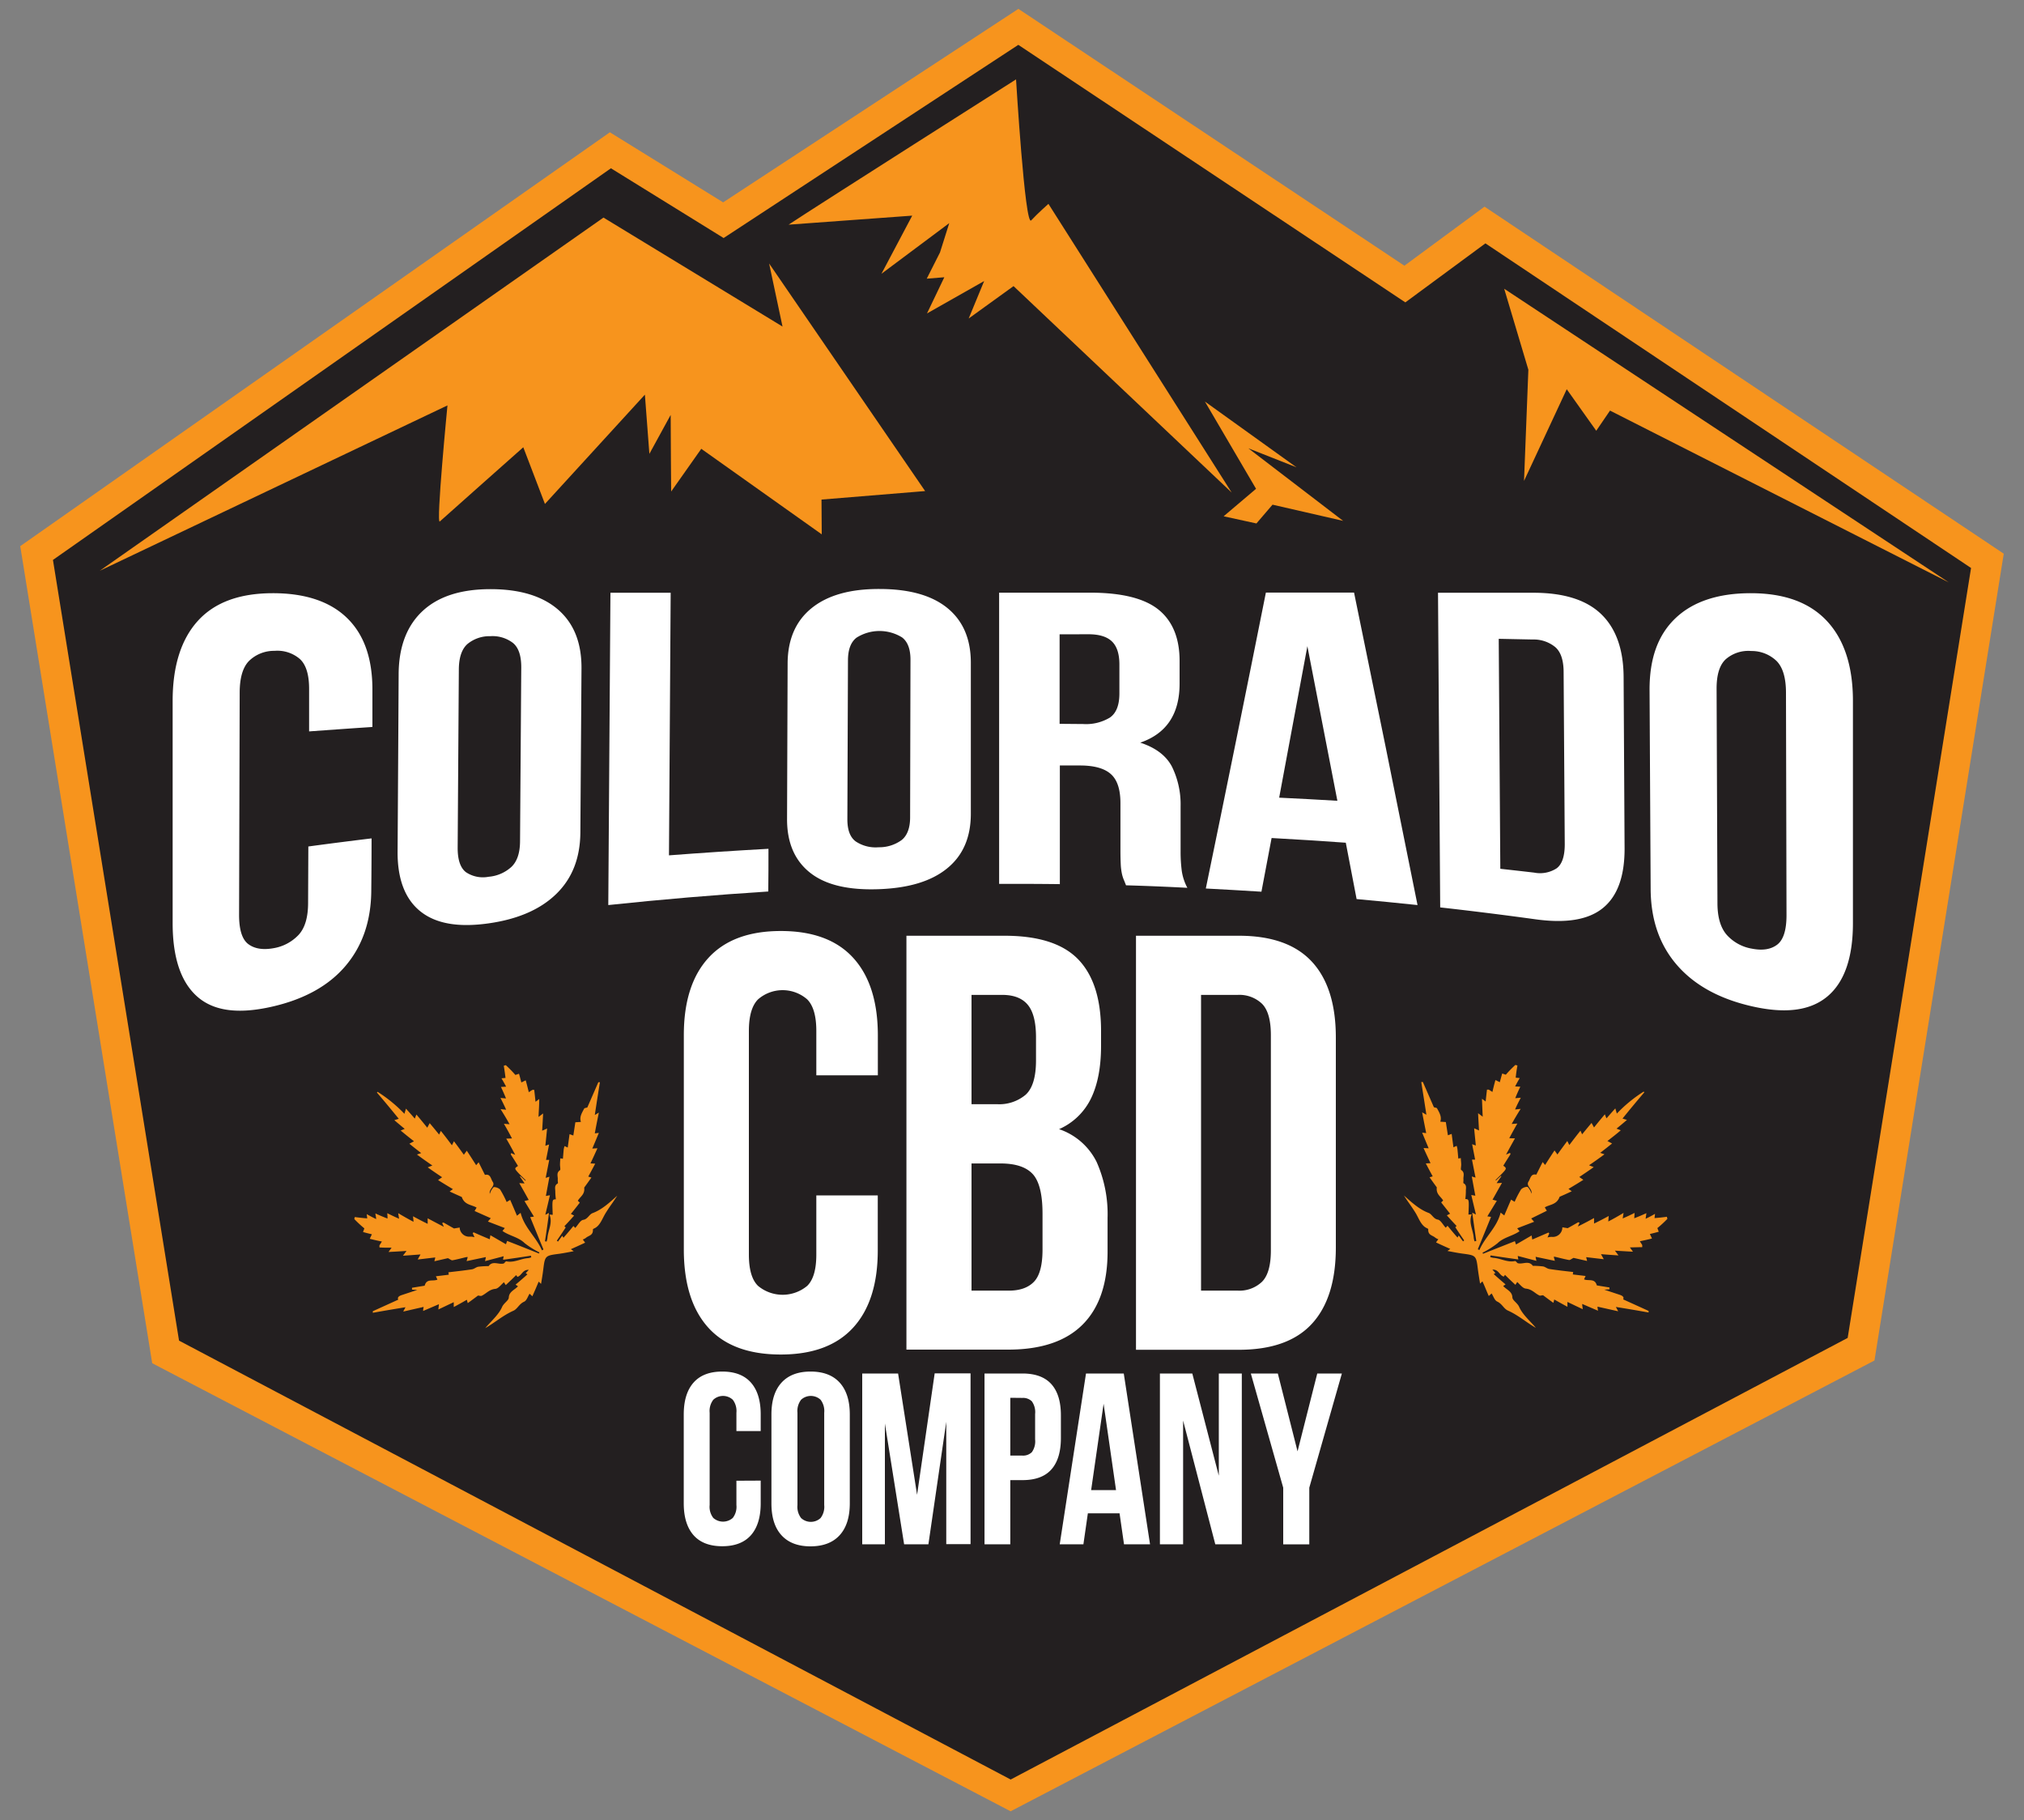 <svg id="Layer_1" data-name="Layer 1" xmlns="http://www.w3.org/2000/svg" viewBox="0 0 500 449.63"><rect x="0" y="0" width="500" height="449.63" fill="#808080" stroke="none"/><defs><style>.cls-1{fill:#f7941d;}.cls-2{fill:#231f20;}.cls-3{fill:#fff;}</style></defs><title>LOGOS</title><polygon class="cls-1" points="37.6 336.76 5 134.92 150.66 32.68 178.64 49.99 251.58 2.19 346.94 65.64 366.73 51.05 495 136.78 463.06 336.09 249.66 447.45 37.6 336.76"/><polygon class="cls-2" points="249.67 439.6 456.44 330.51 486.92 140.31 366.95 60.12 347.17 74.7 251.56 11.08 178.76 58.8 150.92 41.57 13.08 138.32 44.23 331.18 249.67 439.6"/><polygon class="cls-1" points="377.56 91.34 376.49 118.8 387.04 96.15 394.33 106.41 397.73 101.43 481.44 143.88 371.59 71.33 377.56 91.34"/><path class="cls-1" d="M254.74,54.44C253.2,56.12,251,19.61,251,19.61S202.32,50.53,194.81,55.5l30.54-2.23-7.6,14.36L234.5,55.12l-2.29,7.25-3.27,6.47,4.34-.35L229,77.43l14.12-8-3.82,9.25,11.08-8,53.89,51L259,50.36S256.29,52.76,254.74,54.44Z"/><path class="cls-1" d="M228.54,121.31,190,65.09l3.31,15.58L149.08,53.75,24.64,141l85.9-40.85s-2.88,29.58-1.89,28.67,20.62-18.33,20.62-18.33l5.35,14,24.69-27,1.11,14.63,5.26-9.62c0,4.82.12,18.92.12,18.92l7.44-10.55L203,132l-.06-8.59Z"/><polygon class="cls-1" points="297.66 99.2 320.28 115.44 308.39 110.75 331.8 128.67 314.36 124.67 310.38 129.31 302.28 127.54 310.29 120.75 297.66 99.2"/><path class="cls-3" d="M91.79,207.11q0,6.3-.07,12.61c0,7.68-2.15,13.89-6.32,18.84s-10.29,8.34-18.34,10.15-14.13,1.12-18.24-2.44-6.17-9.67-6.17-18.22v-54.9c0-8.56,2.08-15.22,6.25-19.8s10.34-6.8,18.48-6.81,14.29,2.12,18.44,6.21S92,162.68,92,170.36c0,3.07,0,6.15,0,9.22q-7.82.53-15.64,1.1c0-3.5,0-7,0-10.5s-.75-6-2.3-7.4a8.5,8.5,0,0,0-6.24-2,8.85,8.85,0,0,0-6.26,2.45c-1.56,1.55-2.34,4.18-2.35,7.86L59.06,226c0,3.68.76,6.1,2.3,7.24s3.6,1.46,6.19,1a11,11,0,0,0,6.21-3.29c1.56-1.69,2.34-4.29,2.35-7.84l.06-14Q84,208.05,91.79,207.11Z"/><path class="cls-3" d="M98.48,166.68c0-6.81,2-12.09,5.91-15.73s9.5-5.41,16.8-5.41,12.89,1.74,16.74,5.11,5.76,8.18,5.72,14.48l-.28,40.52c-.05,6.3-2,11.32-5.93,15.16s-9.51,6.28-16.81,7.3-12.86.12-16.7-2.91-5.75-8-5.71-14.8Q98.36,188.55,98.48,166.68Zm14.58,42.79q0,4.44,2.06,6a7.53,7.53,0,0,0,5.59,1.12,9.51,9.51,0,0,0,5.62-2.43c1.41-1.34,2.12-3.44,2.14-6.33l.3-43q0-4.32-2.05-6a8.29,8.29,0,0,0-5.6-1.67,8.54,8.54,0,0,0-5.63,1.92q-2.11,1.86-2.14,6.3Z"/><path class="cls-3" d="M150.8,146.42h14.88l-.42,64.88q12.28-.94,24.58-1.62c0,3.52,0,7-.05,10.55q-19.8,1.26-39.52,3.35Q150.54,185,150.8,146.42Z"/><path class="cls-3" d="M194.57,164q0-8.94,5.89-13.74t16.79-4.76q11,0,16.77,4.69t5.81,13.41q0,18.72,0,37.43,0,8.75-5.87,13.5c-3.91,3.19-9.54,4.87-16.9,5.13s-13-1-16.85-4-5.81-7.45-5.78-13.4Zm14.76,38.39c0,2.64.68,4.47,2.09,5.49a8.85,8.85,0,0,0,5.64,1.42,9.36,9.36,0,0,0,5.65-1.76c1.4-1.1,2.11-3,2.12-5.57l.09-39c0-2.62-.69-4.45-2.08-5.51a10.61,10.61,0,0,0-11.24.06c-1.41,1.08-2.11,2.94-2.12,5.58Z"/><path class="cls-3" d="M278.17,218.7c-.19-.48-.37-.94-.55-1.36a8.58,8.58,0,0,1-.48-1.56,14.56,14.56,0,0,1-.28-2.38c-.05-1-.07-2.17-.07-3.62l0-11.36q0-5.05-2.33-7.16c-1.54-1.4-4-2.13-7.48-2.16l-5.16,0,0,29.31q-7.49-.09-15-.06,0-36,0-71.94h22.46q11.64,0,16.86,4.15c3.48,2.78,5.24,7,5.26,12.6,0,1.91,0,3.82,0,5.73q0,11.24-9.72,14.57c3.81,1.24,6.41,3.22,7.83,5.92a21.17,21.17,0,0,1,2.14,9.78c0,3.75,0,7.49,0,11.24a36.55,36.55,0,0,0,.29,4.75,12.85,12.85,0,0,0,1.38,4.17Q285.8,218.92,278.17,218.7Zm-16.41-62q0,11.06,0,22.11l5.84.05a11.37,11.37,0,0,0,6.57-1.59q2.37-1.62,2.36-6c0-2.38,0-4.75,0-7.13,0-2.61-.62-4.51-1.85-5.69s-3.14-1.76-5.76-1.77Z"/><path class="cls-3" d="M350.18,223.58q-7.51-.79-15.05-1.48-1.33-7-2.67-13.92-9.16-.66-18.33-1.16-1.26,6.64-2.51,13.26-6.87-.43-13.74-.79,7.47-36.17,14.84-73.1l21.78,0Q342.31,184.26,350.18,223.58ZM316,197.05q7.18.34,14.38.77-3.72-19.24-7.41-38.19Q319.47,178.47,316,197.05Z"/><path class="cls-3" d="M355.24,146.43l23.54,0c7.48,0,13.06,1.73,16.74,5.25s5.53,8.74,5.57,15.54l.24,42.45c0,6.8-1.74,11.71-5.36,14.65s-9.17,3.81-16.64,2.78q-11.76-1.62-23.55-2.94Zm15,11.38.39,56.81c2.8.31,5.6.62,8.39.95a7.53,7.53,0,0,0,5.53-1.07q2-1.5,2-5.94-.14-21.24-.28-42.48,0-4.44-2.07-6.23a8.37,8.37,0,0,0-5.55-1.87Z"/><path class="cls-3" d="M407.5,170.32c0-7.67,2.08-13.47,6.38-17.58s10.53-6.21,18.67-6.2,14.39,2.22,18.71,6.81,6.48,11.24,6.48,19.8v54.9c0,8.55-2.13,14.66-6.39,18.17s-10.41,4.21-18.47,2.39-14.25-5.21-18.57-10.17-6.5-11.19-6.54-18.85Zm16.77,52.77c0,3.55.8,6.18,2.35,7.91a10.76,10.76,0,0,0,6.22,3.36c2.59.5,4.65.17,6.19-1s2.31-3.64,2.3-7.32q-.06-27.45-.13-54.91c0-3.68-.79-6.31-2.34-7.86a8.88,8.88,0,0,0-6.26-2.45,8.5,8.5,0,0,0-6.24,2c-1.55,1.4-2.32,3.86-2.3,7.4Z"/><path class="cls-3" d="M187.92,365.76v5.61q0,5.11-2.4,7.86c-1.61,1.83-4,2.74-7.1,2.74s-5.5-.91-7.1-2.74-2.41-4.45-2.41-7.86V349.42q0-5.12,2.41-7.86t7.1-2.74c3.13,0,5.49.91,7.1,2.74s2.4,4.45,2.4,7.86v4.1h-6V349a4.59,4.59,0,0,0-.9-3.22,3.55,3.55,0,0,0-4.81,0,4.59,4.59,0,0,0-.9,3.22v22.79a4.47,4.47,0,0,0,.9,3.19,3.63,3.63,0,0,0,4.81,0,4.47,4.47,0,0,0,.9-3.19v-6Z"/><path class="cls-3" d="M190.57,349.42q0-5.12,2.49-7.86c1.67-1.83,4.06-2.74,7.19-2.74s5.53.91,7.19,2.74,2.49,4.45,2.49,7.86v21.95q0,5.11-2.49,7.86T200.25,382c-3.13,0-5.52-.91-7.19-2.74s-2.49-4.45-2.49-7.86ZM197,371.79a4.59,4.59,0,0,0,.9,3.22,3.55,3.55,0,0,0,4.81,0,4.59,4.59,0,0,0,.9-3.22V349a4.59,4.59,0,0,0-.9-3.22,3.55,3.55,0,0,0-4.81,0A4.59,4.59,0,0,0,197,349Z"/><path class="cls-3" d="M226.55,369.26l4.35-30h8.86v42.19h-6V351.23l-4.41,30.26h-6l-4.75-29.84v29.84H213V339.3h8.86Z"/><path class="cls-3" d="M252.58,339.3q4.8,0,7.16,2.65t2.34,7.78v5.48q0,5.13-2.34,7.78t-7.16,2.65h-3v15.85h-6.37V339.3Zm-3,6v14.28h3a3.1,3.1,0,0,0,2.32-.84,4.58,4.58,0,0,0,.81-3.14V349.3a4.56,4.56,0,0,0-.81-3.13,3.1,3.1,0,0,0-2.32-.84Z"/><path class="cls-3" d="M284.1,381.49h-6.43l-1.1-7.65h-7.83l-1.1,7.65h-5.85l6.49-42.19h9.33Zm-14.55-13.38h6.15l-3.07-21.34Z"/><path class="cls-3" d="M292.27,350.93v30.56h-5.73V339.3h8l6.55,25.25V339.3h5.68v42.19h-6.55Z"/><path class="cls-3" d="M317,367.51,309,339.3h6.67l4.87,19.23,4.87-19.23h6.08l-8.05,28.21v14H317Z"/><path class="cls-3" d="M216.84,295.3v13.59q0,12.42-6.07,19.07t-17.89,6.65Q181,334.61,175,328t-6.07-19.07V255.71q0-12.42,6.07-19.07t17.9-6.65q11.84,0,17.89,6.65t6.07,19.07v9.93h-15.2V254.69c0-3.71-.75-6.31-2.26-7.82a9.24,9.24,0,0,0-12.13,0c-1.51,1.51-2.27,4.11-2.27,7.82v55.23q0,5.55,2.27,7.74a9.49,9.49,0,0,0,12.13,0q2.26-2.19,2.26-7.74V295.3Z"/><path class="cls-3" d="M248.18,231.16q12.56,0,18.19,5.85T272,254.69v3.65q0,7.89-2.48,13a15.84,15.84,0,0,1-7.89,7.6,16.1,16.1,0,0,1,9.28,8.11,31.75,31.75,0,0,1,2.7,13.81v8.33q0,11.83-6.14,18t-18.26,6.21H223.92V231.16ZM240,245.77v27h6.29a10.12,10.12,0,0,0,7.08-2.33q2.56-2.34,2.56-8.48v-5.7q0-5.55-2-8t-6.21-2.49Zm0,41.64v31.42h9.21q4.1,0,6.21-2.19t2.12-7.89v-8.92q0-7.15-2.41-9.79c-1.61-1.75-4.26-2.63-8-2.63Z"/><path class="cls-3" d="M280.63,231.16h25.42q12.12,0,18.05,6.43T330,256.44v51.72q0,12.42-5.91,18.85t-18.05,6.43H280.63Zm16.07,14.61v73.06h9.06a8.1,8.1,0,0,0,6-2.19q2.19-2.19,2.19-7.75V255.71q0-5.55-2.19-7.75a8.1,8.1,0,0,0-6-2.19Z"/><path class="cls-1" d="M113.55,303.16a2.35,2.35,0,0,0,2.59,2.33,3.48,3.48,0,0,1,1.08.15c-.11-.25-.27-.63-.44-1l.2-.22c1.28.57,2.59,1.13,4,1.72l.16-1,3.85,2.23.28-.82c2.61,1,5.24,2.06,7.86,3.11l.13-.27a20.44,20.44,0,0,1-3.66-2.3c-1.55-1.51-3.73-1.77-5.47-3l.58-.72-4.18-1.61.71-.82-4-1.78.5-.84c-1.2-.73-3-.63-3.66-2.62-.7-.31-1.76-.79-3-1.36l.81-.58c-1.19-.71-2.36-1.42-3.67-2.24.47-.34.72-.51,1-.7-1.15-.77-2.27-1.53-3.56-2.44l1.15-.46c-1.26-.87-2.46-1.71-3.81-2.71l1.05-.36c-.94-.73-1.86-1.45-2.92-2.31l1.14-.61c-1.09-.85-2.13-1.68-3.29-2.65l1-.41c-.85-.7-1.63-1.35-2.57-2.15l1.1-.34c-1.8-2.22-3.59-4.38-5.4-6.49l.17-.17a34.83,34.83,0,0,1,6.63,5.43c.13-.46.24-.8.38-1.28.78.86,1.46,1.64,2.18,2.46.12-.3.21-.56.4-1,.95,1.12,1.8,2.15,2.68,3.25.16-.3.32-.61.6-1.12.85,1,1.57,1.88,2.33,2.82l.42-.91c1,1.23,1.84,2.35,2.74,3.55.11-.21.25-.48.5-1,.88,1.16,1.64,2.21,2.45,3.34l.72-1c.81,1.22,1.55,2.37,2.32,3.59.12-.16.28-.34.61-.73l1.56,3.12c1.38-.33,1.42.95,1.91,1.69.75,1.12-1,1.71-.71,3a5.1,5.1,0,0,1,.36-.87c.2-.3.5-.83.69-.81a2.33,2.33,0,0,1,1.5.6,24.16,24.16,0,0,1,1.61,3.09l.87-.53c.57,1.29,1.11,2.57,1.68,3.91.23-.17.46-.36.9-.71.91,3.67,3.84,5.95,5.26,9.26l.39-.2c-1.09-2.63-2.16-5.27-3.28-8l.92-.13c-.78-1.28-1.52-2.51-2.34-3.84l1.05-.28c-.75-1.36-1.48-2.67-2.33-4.15l1.31.07-1.15-1.7.09-.11,1.25,1.15.1-.1c-.72-.74-1.5-1.43-2.17-2.21s-.48-.83.25-1.34c-.59-1-1.18-1.91-1.78-2.85l.09-.33,1,.43c-.83-1.57-1.47-2.74-2.21-4l1.42-.05c-.64-1.22-1.25-2.35-2-3.62l1.4.11c-.7-1.26-1.39-2.42-2.22-3.73l1.38.15c-.45-1-.9-1.93-1.41-2.91l1.37.12c-.4-1-.8-1.9-1.25-2.84l1.28-.07c-.37-.71-.73-1.36-1.15-2.06l1-.1c-.13-1.08-.27-2.07-.43-3l.5-.15a30.33,30.33,0,0,1,2.37,2.42l.89-.3c.21.71.4,1.41.58,2.15l1.08-.53c.28,1,.52,1.94.76,2.94l.89-.58.45,0c.12,1,.23,2,.32,2.94l.92-.68c0,1.53-.11,2.92-.18,4.43l1.14-.86c-.08,1.52-.15,2.86-.24,4.26l1.22-.54c-.14,1.47-.28,2.84-.43,4.26l.92-.32c-.25,1.29-.49,2.51-.75,3.81l.79,0c-.29,1.48-.58,2.93-.88,4.44l.93-.28c-.3,1.63-.58,3.15-.88,4.75l1-.18c-.36,1.55-.7,3-1.14,4.83l.91-.46c-.32,2.45-.63,4.73-1,7l.41.08a5.27,5.27,0,0,0,.21-.85c.13-1.92,1.35-3.75.5-5.82l.8.06c-.15-3.79-.15-3.78.78-3.84a15.48,15.48,0,0,1-.14-1.91c0-.68-.31-1.5.6-2,.11,0,0-.6,0-.91.1-.79-.45-1.68.56-2.36.17-.11,0-.89,0-1.37s.05-1,.08-1.56l.64.1c.07-.84.13-1.63.21-2.41a7.11,7.11,0,0,1,.19-.72l.79.36c.16-1.13.29-2.17.45-3.31l.93.34c.18-1.14.34-2.19.5-3.27l1.38-.09c-.43-1.22.26-2.25.8-3.29.08-.16.47-.17.78-.28.87-2,1.8-4.13,2.72-6.23h.39q-.63,3.88-1.26,8.09l1-.6c-.37,1.8-.69,3.42-1,5.14l1-.12c-.55,1.33-1.06,2.56-1.62,3.87l1.27-.07c-.59,1.31-1.14,2.5-1.72,3.74l1.17.06c-.6,1.13-1.13,2.13-1.72,3.2l.78.23c-.66.95-1.29,1.81-1.78,2.49.22,1.7-1,2.21-1.58,3.25l.49.46c-.7.92-1.41,1.82-2.2,2.79l.8.41c-.82.93-1.58,1.76-2.4,2.63l.32.3c-.72,1.1-1.45,2.19-2.19,3.26l.28.24,1.06-1.45.29.5c.84-.95,1.65-1.9,2.47-2.91l.45.48c.66-.7,1.26-1.92,2-2,1.08-.18,1.45-1.35,2.26-1.65,2.37-.88,4.25-2.66,6.11-4.31-.4.61-.8,1.23-1.22,1.83-.56.78-1.1,1.58-1.62,2.42-.85,1.35-1.38,3.19-2.84,3.83-.13.05-.33.18-.33.25.1,1.53-1.08,1.49-1.75,2.1a3.05,3.05,0,0,1-.75.39l.58.78c-1.16.55-2.28,1.06-3.53,1.61l.71.5c-1.32.25-2.45.48-3.6.64-3.48.45-3.5.47-3.93,3.9-.14,1.14-.33,2.26-.54,3.53l-.59-.56c-.5,1.22-1,2.37-1.56,3.62l-.69-.63c-.47.76-.71,1.72-1.4,2-1.21.57-1.59,1.76-2.6,2.21-2.63,1.18-4.55,2.91-6.94,4.29l.45-.53c1.32-1.47,2.92-2.93,3.69-4.67.43-1,1.64-1.61,1.67-2.35.06-1.46,1.41-1.87,2.27-2.78l-.6-.41c1-.83,1.94-1.65,2.94-2.55l-.43-.28c.19-.21.43-.46.75-.82-1.55-.1-1.7,1.4-2.8,1.73-.09-.12-.2-.28-.32-.43-.82.82-1.64,1.6-2.56,2.46-.21-.32-.34-.54-.45-.71-.7.59-1.37,1.57-2.12,1.64-1.54.15-2.24,1.18-3.38,1.71-.18.09-.48,0-.9-.06-.68.51-1.53,1.15-2.54,1.87-.1-.37-.16-.59-.22-.83-1,.58-2,1.15-3.24,1.8v-1.2l-3.8,1.8c.06-.55.1-.87.14-1.3l-3.9,1.67c0-.44.09-.73.12-1L99.61,324l.56-1.07c-2.79.45-5.49.91-8.07,1.37l0-.39,6.28-2.85c-.28-.59.21-.92.88-1.14l3.81-1.26-1.29-.09c0-.15,0-.3,0-.45l3.13-.51c.49-1.86,2-1,3.15-1.5l-.38-.83,3.16-.38c0-.16,0-.36-.08-.6,1.94-.23,3.89-.44,5.85-.74.54-.08,1-.55,1.57-.64a21.47,21.47,0,0,1,2.53-.15c1-1.45,2.56-.25,3.78-.67.19-.16.45-.55.6-.51,1.9.41,3.59-.69,5.4-.79a5.15,5.15,0,0,0,.75-.19l-.09-.41c-2.25.35-4.53.68-6.86,1,0-.3.09-.57.14-.87l-4.6,1.21.2-1-4.76,1c.12-.41.19-.68.27-1a1.16,1.16,0,0,0-.31,0c-1.16.27-2.3.58-3.44.79-.28.05-.59-.25-1.14-.52l-3.34.76c.11-.45.17-.7.22-.94l-4.34.51.69-1.25c-1.41.11-2.77.21-4.34.31.43-.56.63-.83.89-1.18-1.5.1-2.89.18-4.45.26l.76-1.06c-1.07,0-2.08,0-3-.06l0-.52.6-.94c-1-.2-2-.42-3-.68.23-.47.37-.77.53-1.11-.73-.17-1.45-.35-2.19-.56.16-.42.24-.66.33-.9a28.59,28.59,0,0,1-2.47-2.29c0-.17.07-.34.11-.51.92.13,1.9.24,3.07.33l-.13-1.05c.84.48,1.48.81,2.33,1.22,0-.34-.1-.71-.19-1.39,1.1.51,2,.88,3,1.26,0-.29,0-.68-.07-1.32,1,.49,1.91.93,2.93,1.37-.06-.36-.11-.69-.22-1.38,1.29.78,2.48,1.45,3.78,2.13,0-.38-.06-.73-.12-1.36,1.23.67,2.37,1.26,3.62,1.87,0-.39,0-.74,0-1.37,1.28.69,2.48,1.32,4,2.1l-.42-.94.34-.11c1,.56,1.94,1.11,2.59,1.46l1.35-.22Z"/><path class="cls-1" d="M385.93,303.18l1.35.22c.64-.35,1.62-.9,2.58-1.46l.35.11c-.12.27-.25.54-.42.94,1.55-.78,2.76-1.41,4-2.1,0,.63,0,1,0,1.37,1.25-.61,2.4-1.2,3.62-1.87-.05.63-.08,1-.11,1.36,1.3-.68,2.49-1.35,3.78-2.13-.11.69-.16,1-.22,1.38,1-.44,2-.88,2.93-1.37,0,.64-.06,1-.07,1.32,1-.38,1.86-.75,3-1.26-.09.68-.15,1.05-.19,1.39.85-.41,1.49-.74,2.32-1.22-.06.57-.1.88-.12,1.05,1.17-.09,2.15-.2,3.07-.33,0,.17.07.34.11.51a27.33,27.33,0,0,1-2.48,2.29l.34.9c-.75.21-1.46.39-2.19.56.15.34.3.64.52,1.11-1,.26-2,.48-3,.68.2.31.4.62.59.94,0,.17,0,.34,0,.52-1,0-2,.05-3.05.06l.76,1.06c-1.57-.08-2.95-.16-4.46-.26l.89,1.18c-1.57-.1-2.92-.2-4.33-.31l.69,1.25-4.35-.51.23.94-3.35-.76c-.54.27-.86.57-1.13.52-1.15-.21-2.29-.52-3.44-.79a1.19,1.19,0,0,0-.32,0c.08.29.16.56.28,1l-4.77-1c.05.25.1.52.21,1l-4.6-1.21c0,.3.09.57.14.87-2.33-.33-4.61-.66-6.87-1,0,.14-.06.27-.08.41a4.85,4.85,0,0,0,.75.19c1.8.1,3.49,1.2,5.4.79.15,0,.41.35.6.51,1.21.42,2.73-.78,3.78.67a21.3,21.3,0,0,1,2.52.15c.54.09,1,.56,1.58.64,1.95.3,3.91.51,5.85.74,0,.24-.06.44-.08.6l3.16.38c-.18.38-.28.61-.39.83,1.11.49,2.66-.36,3.16,1.5l3.12.51,0,.45-1.29.09,3.8,1.26c.68.22,1.17.55.88,1.14l6.28,2.85c0,.13,0,.26,0,.39-2.58-.46-5.28-.92-8.08-1.37.11.2.26.5.57,1.07l-5.11-1.14c0,.27.07.56.13,1-1.36-.57-2.61-1.11-3.91-1.67,0,.43.08.75.14,1.3-1.39-.65-2.58-1.22-3.79-1.8v1.2c-1.2-.65-2.22-1.22-3.25-1.8-.06.24-.12.46-.22.83-1-.72-1.86-1.36-2.53-1.87-.42,0-.72.15-.9.06-1.14-.53-1.84-1.56-3.38-1.71-.75-.07-1.42-1-2.12-1.64l-.45.71c-.93-.86-1.75-1.64-2.57-2.46l-.31.43c-1.1-.33-1.26-1.83-2.81-1.73l.75.82-.42.28c1,.9,1.94,1.72,2.93,2.55l-.59.41c.86.91,2.21,1.32,2.27,2.78,0,.74,1.24,1.38,1.67,2.35.76,1.74,2.36,3.2,3.69,4.67l.44.53c-2.39-1.38-4.3-3.11-6.93-4.29-1-.45-1.39-1.64-2.61-2.21-.68-.32-.92-1.28-1.39-2l-.7.63c-.56-1.25-1-2.4-1.56-3.62l-.59.56c-.2-1.27-.39-2.39-.54-3.53-.42-3.43-.44-3.45-3.92-3.9-1.15-.16-2.28-.39-3.6-.64l.7-.5c-1.24-.55-2.37-1.06-3.52-1.61.24-.34.39-.54.57-.78a3.25,3.25,0,0,1-.75-.39c-.66-.61-1.85-.57-1.74-2.1,0-.07-.21-.2-.33-.25-1.47-.64-2-2.48-2.84-3.83-.52-.84-1.07-1.64-1.62-2.42-.43-.6-.83-1.22-1.23-1.83,1.87,1.65,3.75,3.43,6.11,4.31.81.3,1.19,1.47,2.27,1.65.7.11,1.3,1.33,1.95,2,.15-.15.32-.33.45-.48.83,1,1.64,2,2.47,2.91l.3-.5c.39.54.72,1,1.06,1.45l.28-.24c-.74-1.07-1.47-2.16-2.19-3.26l.32-.3c-.82-.87-1.58-1.7-2.41-2.63l.8-.41c-.79-1-1.49-1.87-2.2-2.79l.49-.46c-.57-1-1.8-1.55-1.57-3.25-.5-.68-1.12-1.54-1.79-2.49l.78-.23c-.58-1.07-1.12-2.07-1.71-3.2l1.17-.06c-.58-1.24-1.13-2.43-1.73-3.74l1.27.07c-.55-1.31-1.06-2.54-1.61-3.87l1,.12c-.34-1.72-.67-3.34-1-5.14l1.05.6q-.65-4.2-1.27-8.09h.4l2.72,6.23c.3.11.7.12.78.28.54,1,1.23,2.07.8,3.29l1.37.09c.17,1.08.33,2.13.51,3.27l.93-.34c.15,1.14.29,2.18.44,3.31l.8-.36a5,5,0,0,1,.18.72c.08.78.15,1.57.22,2.41l.63-.1c0,.55.08,1.05.09,1.56s-.18,1.26,0,1.37c1,.68.45,1.57.56,2.36,0,.31-.07.86,0,.91.91.47.56,1.29.59,2a15.45,15.45,0,0,1-.13,1.91c.93.06.93,0,.77,3.84l.81-.06c-.85,2.07.37,3.9.5,5.82a5.23,5.23,0,0,0,.2.85l.42-.08c-.33-2.25-.65-4.53-1-7l.92.46c-.44-1.81-.79-3.28-1.15-4.83l1,.18c-.3-1.6-.58-3.12-.88-4.75l.93.28c-.31-1.51-.59-3-.88-4.44l.78,0c-.25-1.3-.49-2.52-.74-3.81l.91.32c-.14-1.42-.28-2.79-.42-4.26l1.21.54c-.08-1.4-.16-2.74-.23-4.26l1.14.86c-.07-1.51-.13-2.9-.18-4.43l.91.68c.1-1,.21-2,.33-2.94l.44,0,.9.58c.23-1,.47-2,.75-2.94l1.08.53c.19-.74.38-1.44.59-2.15l.89.3a28.71,28.71,0,0,1,2.37-2.42l.5.15c-.17.91-.31,1.9-.43,3l1,.1c-.42.7-.77,1.35-1.14,2.06l1.28.07c-.45.94-.86,1.86-1.25,2.84l1.37-.12c-.52,1-1,1.92-1.41,2.91l1.38-.15c-.84,1.31-1.52,2.47-2.22,3.73l1.4-.11c-.73,1.27-1.34,2.4-2,3.62l1.41.05c-.74,1.31-1.38,2.48-2.2,4l1-.43c0,.11.07.22.1.33-.6.94-1.2,1.89-1.78,2.85.72.51.8.68.24,1.34s-1.44,1.47-2.16,2.21l.1.1,1.24-1.15.1.11c-.36.52-.72,1-1.16,1.7l1.31-.07c-.84,1.48-1.57,2.79-2.33,4.15l1.06.28c-.82,1.33-1.57,2.56-2.34,3.84l.91.13c-1.11,2.72-2.18,5.36-3.27,8l.39.2c1.42-3.31,4.35-5.59,5.25-9.26l.9.71c.57-1.34,1.12-2.62,1.68-3.91l.88.53a24.16,24.16,0,0,1,1.61-3.09,2.31,2.31,0,0,1,1.5-.6c.19,0,.48.51.69.81a6.09,6.09,0,0,1,.36.87c.26-1.27-1.46-1.86-.72-3,.49-.74.54-2,1.91-1.69.5-1,1-2,1.57-3.12l.61.73c.76-1.22,1.51-2.37,2.32-3.59.35.47.54.74.71,1,.81-1.13,1.58-2.18,2.45-3.34l.5,1c.9-1.2,1.77-2.32,2.75-3.55.23.5.33.73.41.91.76-.94,1.49-1.82,2.33-2.82l.61,1.12c.88-1.1,1.72-2.13,2.68-3.25.18.48.28.74.4,1,.72-.82,1.4-1.6,2.18-2.46.14.48.24.82.38,1.28a34.78,34.78,0,0,1,6.62-5.43l.17.17q-2.7,3.16-5.39,6.49l1.09.34c-.93.8-1.72,1.45-2.57,2.15l1.05.41c-1.16,1-2.21,1.8-3.3,2.65l1.15.61c-1.06.86-2,1.58-2.93,2.31l1.05.36c-1.34,1-2.54,1.84-3.81,2.71l1.15.46c-1.28.91-2.41,1.67-3.56,2.44.28.19.53.36,1,.7-1.3.82-2.48,1.53-3.67,2.24l.81.58c-1.2.57-2.27,1.05-3,1.36-.69,2-2.46,1.89-3.66,2.62l.5.84L378.26,301l.72.82-4.18,1.61.58.72c-1.74,1.22-3.92,1.48-5.47,3a21.18,21.18,0,0,1-3.66,2.3c0,.09.08.18.13.27,2.62-1.05,5.25-2.08,7.85-3.11l.28.82c1.31-.75,2.54-1.46,3.85-2.23.09.54.13.78.17,1,1.38-.59,2.68-1.15,4-1.72l.19.22-.43,1a3.44,3.44,0,0,1,1.08-.15,2.36,2.36,0,0,0,2.59-2.33Z"/></svg>